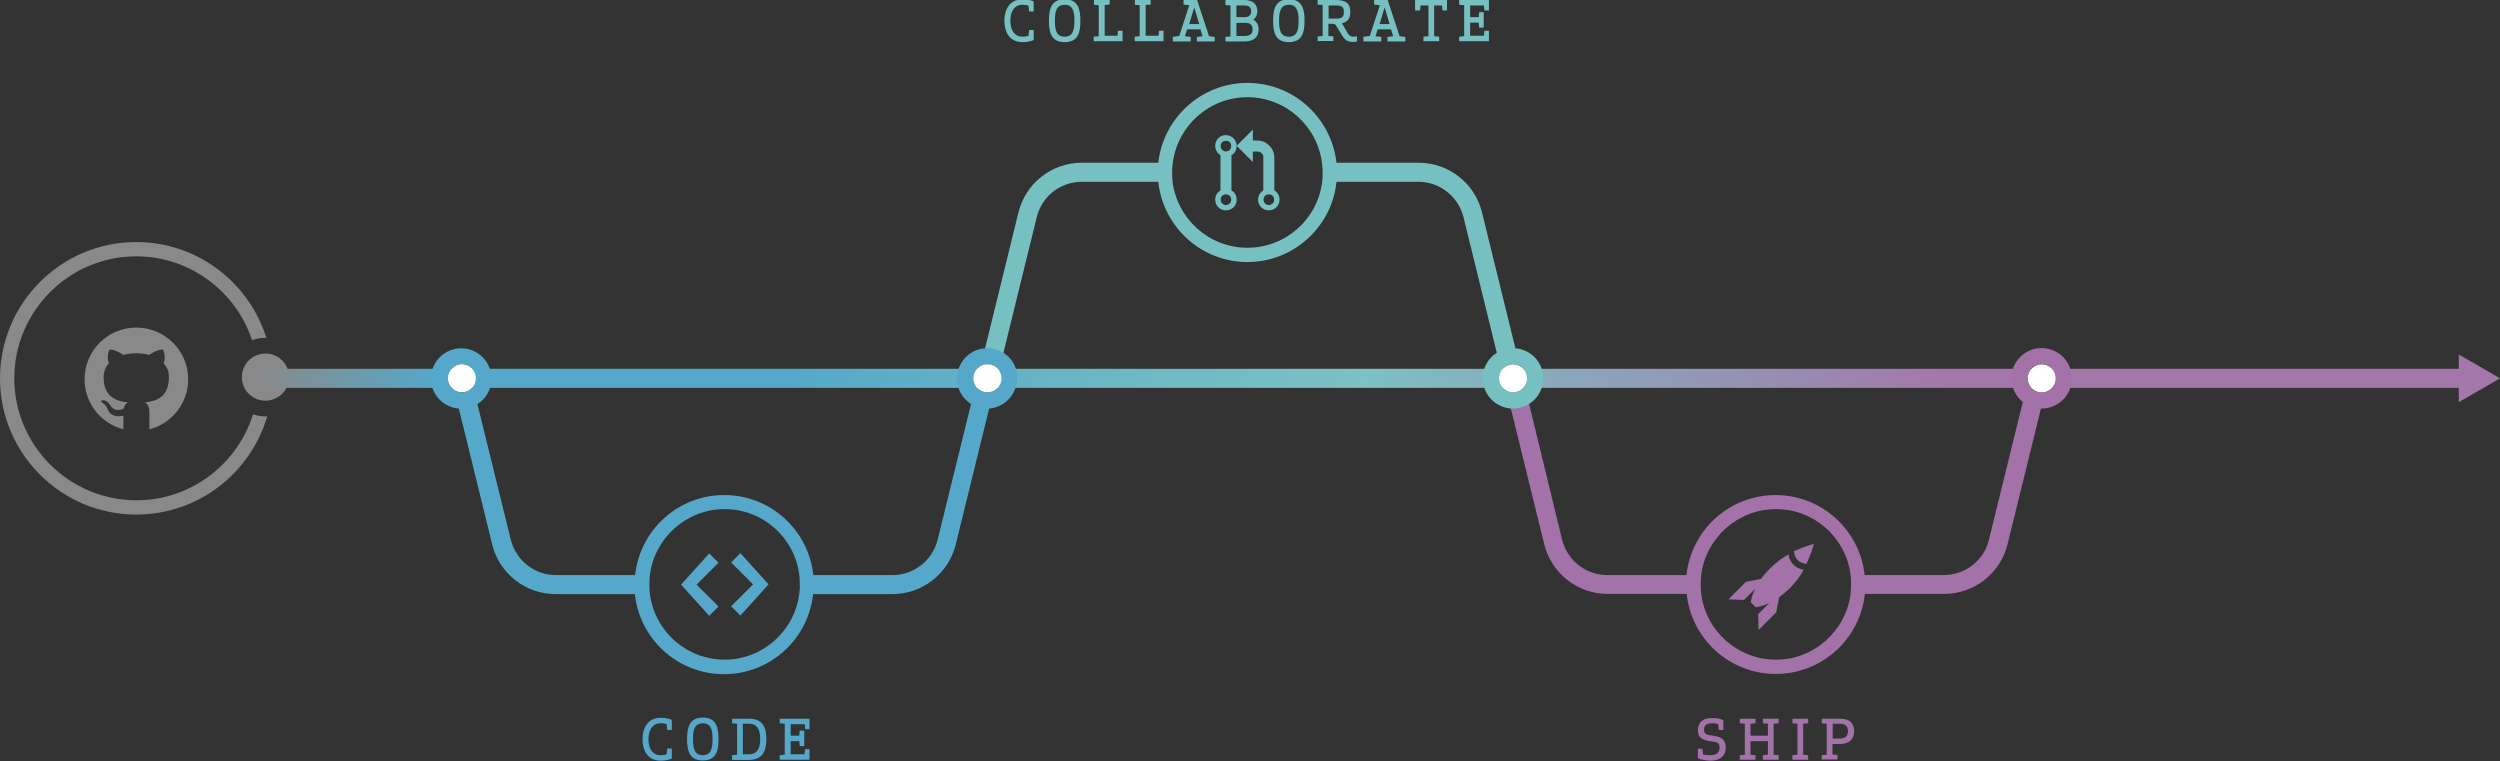 <svg xmlns="http://www.w3.org/2000/svg" version="1.1" id="Layer_1" x="0px" y="0px" width="1049.4px" height="319.5px" viewBox="0 0 1049.4 319.5" xml:space="preserve"><rect x="0" y="0" width="1049.4" height="319.5" fill="#333333" stroke="none"/><style>.s0{stop-color:#55A8C9;}</style><style type="text/css">
	.st0{fill:#2F3232;}
	.st1{fill:#2F3232;stroke:#FFFFFF;stroke-width:6;stroke-linecap:round;stroke-miterlimit:10;}
	.st2{fill:#FFFFFF;}
	.st3{fill:none;stroke:url(#SVGID_1_);stroke-width:8;stroke-linecap:round;stroke-miterlimit:10;}
	.st4{fill:url(#SVGID_2_);}
	.st5{fill:none;stroke:#E17946;stroke-width:8;stroke-linecap:round;stroke-miterlimit:10;}
	.st6{fill:none;stroke:#76C0C2;stroke-width:8;stroke-linecap:round;stroke-miterlimit:10;}
	.st7{fill:none;stroke:#A272A9;stroke-width:8;stroke-linecap:round;stroke-miterlimit:10;}
	.st8{fill:#2F3232;stroke:#F5D5C2;stroke-width:6.755;stroke-linecap:round;stroke-miterlimit:10;}
	.st9{fill:#2F3232;stroke:#E07E4F;stroke-width:6.755;stroke-linecap:round;stroke-miterlimit:10;}
	.st10{fill:#2F3232;stroke:#76C0C2;stroke-width:6.755;stroke-linecap:round;stroke-miterlimit:10;}
	.st11{fill:#2F3232;stroke:#A272A9;stroke-width:6.755;stroke-linecap:round;stroke-miterlimit:10;}
	.st12{fill:#2F3232;stroke:#76C0C2;stroke-width:6;stroke-linecap:round;stroke-miterlimit:10;}
	.st13{fill:#2F3232;stroke:#A272A9;stroke-width:6;stroke-linecap:round;stroke-miterlimit:10;}
	.st14{fill:#2F3232;stroke:#E17946;stroke-width:6;stroke-linecap:round;stroke-miterlimit:10;}
	.st15{fill:#E17946;}
	.st16{fill:#A272A9;}
	.st17{fill:#76C0C2;}
	.st18{fill:#898989;}
	.st19{fill:url(#SVGID_3_);}
	.st20{fill:#55A8C9;}
	.st21{display:none;}
	.st22{display:inline;}
	.st23{fill:none;stroke:url(#SVGID_4_);stroke-width:8;stroke-linecap:round;stroke-miterlimit:10;}
	.st24{fill:url(#SVGID_5_);}
	.st25{fill:#A477AA;}
</style><path class="st18" d="M111.5 174.8c-1.9 0-3.6-0.3-5.3-0.9 -6.5 20.9-26 36.1-48.9 36.1C29 210 6 187 6 158.8c0-28.2 23-51.2 51.2-51.2 22.6 0 41.9 14.8 48.6 35.2 1.7-0.6 3.6-1 5.6-1 0.1 0 0.3 0 0.4 0 -7.3-23.3-29-40.2-54.6-40.2C25.7 101.6 0 127.2 0 158.8 0 190.4 25.7 216 57.2 216c26 0 48-17.4 55-41.3C111.9 174.8 111.7 174.8 111.5 174.8z"/><path class="st18" d="M121.3 158.3c0 4.7-3.2 8.6-7.6 9.6 -0.7 0.2-1.5 0.3-2.3 0.3 -1.3 0-2.6-0.3-3.7-0.7 -3.6-1.5-6.2-5-6.2-9.2 0-4.1 2.5-7.6 6-9.1 1.2-0.5 2.5-0.8 3.9-0.8 0.7 0 1.4 0.1 2.1 0.2C118 149.6 121.3 153.5 121.3 158.3z"/><linearGradient id="SVGID_1_" gradientUnits="userSpaceOnUse" x1="107.45" y1="158.807" x2="1054.423" y2="158.807"><stop offset="0" stop-color="#898989"/><stop offset="8.083546e-02" stop-color="#55A8C9"/><stop offset="0.103" stop-color="#55A8C9"/><stop offset="0.236" stop-color="#55A8C9"/><stop offset="0.377" stop-color="#6DB7C5"/><stop offset="0.491" stop-color="#7CC1C3"/><stop offset="0.751" stop-color="#A477AA"/></linearGradient><path d="M1034.4 162.8H111.4c-2.2 0-4-1.8-4-4s1.8-4 4-4h922.9c2.2 0 4 1.8 4 4S1036.6 162.8 1034.4 162.8z" fill="url(#SVGID_1_)"/><path class="st2" d="M199.8 158.8c0 1.2-0.4 2.4-1 3.3v0c-1.1 1.6-2.9 2.6-4.9 2.6 -1 0-2-0.3-2.8-0.7 -1.8-1-3.1-3-3.1-5.2 0-3.3 2.7-6 5.9-6C197.2 152.9 199.8 155.5 199.8 158.8z"/><path class="st2" d="M863 158.8c0 2.8-2 5.2-4.6 5.8 -0.4 0.1-0.9 0.2-1.3 0.2 -2.8 0-5.2-2-5.8-4.6 -0.1-0.4-0.2-0.9-0.2-1.3 0-3.3 2.7-6 5.9-6C860.3 152.9 863 155.5 863 158.8z"/><path class="st16" d="M857 146.1c-7 0-12.7 5.7-12.7 12.7 0 4 1.9 7.6 4.8 9.9l-14.2 57.8c-2.1 8.8-10 14.9-19 14.9h-33.2c-2-18.9-18-33.6-37.4-33.6 -19.4 0-35.4 14.7-37.4 33.6h-33.2c-9 0-16.8-6.1-19-14.9L639 157.8c-0.5-2.1-2.7-3.5-4.8-2.9 -2.1 0.5-3.4 2.7-2.9 4.8l16.9 68.7c3 12.3 14 20.9 26.7 20.9H708c2 18.9 18 33.6 37.4 33.6 19.4 0 35.4-14.7 37.4-33.6H816c12.7 0 23.7-8.6 26.7-20.9l14-56.9c0.1 0 0.2 0 0.3 0 7 0 12.7-5.7 12.7-12.7S864 146.1 857 146.1zM776.8 249.3c-2 15.5-15.3 27.6-31.3 27.6 -16.1 0-29.4-12-31.4-27.6 -0.2-1.3-0.2-2.6-0.2-4 0-1.4 0.1-2.7 0.2-4 2-15.5 15.3-27.6 31.4-27.6 16.1 0 29.4 12.1 31.3 27.6 0.2 1.3 0.2 2.6 0.2 4C777 246.7 776.9 248 776.8 249.3zM851.3 160.1c-0.1-0.4-0.2-0.9-0.2-1.3 0-3.3 2.7-6 5.9-6 3.3 0 5.9 2.7 5.9 6 0 2.8-2 5.2-4.6 5.8 -0.4 0.1-0.9 0.2-1.3 0.2C854.2 164.7 851.9 162.8 851.3 160.1z"/><path class="st2" d="M641 158.8c0 3.3-2.7 5.9-5.9 5.9 -3.3 0-5.9-2.7-5.9-5.9 0-1.2 0.4-2.4 1-3.3 1.1-1.6 2.9-2.6 4.9-2.6 1 0 2 0.3 2.8 0.7C639.8 154.6 641 156.5 641 158.8z"/><path class="st17" d="M636.1 146.2l-14-57c-3-12.3-14-20.9-26.7-20.9H561c-2.1-18.8-18-33.5-37.4-33.5 -19.3 0-35.3 14.7-37.4 33.5h-32c-12.7 0-23.7 8.6-26.7 20.9l-14 57 -1.8 7.4c0.8-0.5 1.8-0.7 2.8-0.7 2 0 3.9 1.1 4.9 2.6l1.8-7.4 14-57c2.2-8.8 10-14.8 19-14.8h32c2 18.9 18 33.7 37.4 33.7 19.4 0 35.5-14.8 37.4-33.7h34.3c9 0 16.8 6.1 19 14.8l14 57c-3.6 2.2-5.9 6.2-5.9 10.7 0 7 5.7 12.7 12.7 12.7s12.7-5.7 12.7-12.7C647.8 152.1 642.6 146.7 636.1 146.2zM555 76.3c-1.9 15.6-15.2 27.7-31.4 27.7 -16.1 0-29.4-12.1-31.4-27.7 -0.1-1.3-0.2-2.6-0.2-3.9 0-1.4 0.1-2.8 0.3-4.1 2-15.5 15.3-27.5 31.3-27.5 16 0 29.3 12 31.3 27.5 0.2 1.3 0.3 2.7 0.3 4.1C555.2 73.7 555.2 75 555 76.3zM635.1 164.7c-3.3 0-5.9-2.7-5.9-5.9 0-1.2 0.4-2.4 1-3.3 1.1-1.6 2.9-2.6 4.9-2.6 1 0 2 0.3 2.8 0.7 1.8 1 3.1 3 3.1 5.2C641 162.1 638.4 164.7 635.1 164.7z"/><path class="st20" d="M421.2 148.1c-2-1.2-4.3-2-6.8-2 -0.3 0-0.7 0-1 0.1 -6.5 0.5-11.7 6-11.7 12.7 0 4.5 2.4 8.5 5.9 10.7l-14 56.9c-2.2 8.8-10 14.9-19 14.9h-33.2c-2-18.9-18-33.6-37.4-33.6 -19.4 0-35.4 14.7-37.4 33.6h-33.2c-9 0-16.8-6.1-19-14.9l-14-56.9c3.6-2.2 5.9-6.2 5.9-10.7 0-7-5.7-12.7-12.7-12.7s-12.7 5.7-12.7 12.7c0 6.7 5.2 12.1 11.7 12.6l14 57c3 12.3 14 20.9 26.7 20.9h33.2c2 18.9 18 33.6 37.4 33.6 19.4 0 35.4-14.7 37.4-33.6h33.2c12.7 0 23.7-8.6 26.7-20.9l14-57c6.5-0.5 11.7-6 11.7-12.6C427.2 154.3 424.8 150.3 421.2 148.1zM198.8 162.1L198.8 162.1c-1.1 1.6-2.9 2.6-4.9 2.6 -1 0-2-0.3-2.8-0.7 -1.8-1-3.1-3-3.1-5.2 0-3.3 2.7-6 5.9-6 3.3 0 5.9 2.7 5.9 6C199.8 160 199.5 161.2 198.8 162.1zM335.5 249.3c-2 15.5-15.3 27.6-31.3 27.6 -16.1 0-29.4-12-31.4-27.6 -0.2-1.3-0.2-2.6-0.2-4 0-1.4 0.1-2.7 0.2-4 2-15.5 15.3-27.6 31.4-27.6 16.1 0 29.4 12.1 31.3 27.6 0.2 1.3 0.2 2.6 0.2 4C335.8 246.7 335.7 248 335.5 249.3zM417.3 164c-0.8 0.5-1.8 0.7-2.8 0.7 -2.1 0-3.9-1.1-4.9-2.6 -0.6-0.9-1-2.1-1-3.3 0-2.3 1.3-4.2 3.1-5.2 0.8-0.5 1.8-0.7 2.8-0.7 2 0 3.9 1.1 4.9 2.6 0.6 0.9 1 2.1 1 3.3C420.4 161.1 419.2 163 417.3 164z"/><path class="st17" d="M429.2-0.3c2.1 0 3.7 0.4 4.7 0.9v4.2H432l-0.3-2.5c-0.9-0.2-1.6-0.3-2.5-0.3 -3.4 0-5.1 2.8-5.1 6.7s1.7 6.7 5.1 6.7c0.9 0 1.6-0.1 2.5-0.3l0.3-2.5h1.9v4.2c-1.1 0.5-2.6 0.9-4.7 0.9 -5.3 0-7.6-4.1-7.6-9S424-0.3 429.2-0.3z"/><path class="st17" d="M446.9 17.7c-5.8 0-6.6-4.4-6.6-9s0.8-9 6.6-9c5.8 0 6.6 4.4 6.6 9S452.8 17.7 446.9 17.7zM446.9 2c-3.6 0-4.1 3.1-4.1 6.7 0 3.6 0.5 6.7 4.1 6.7s4.1-3.1 4.1-6.7C451 5.1 450.5 2 446.9 2z"/><path class="st17" d="M461.3 2.2l-2.1-0.2V0h6.6v1.9l-2.1 0.2v12.9h5.4l0.2-2.1h1.9v4.4h-12.1v-1.9l2.1-0.2V2.2z"/><path class="st17" d="M478.5 2.2l-2.1-0.2V0h6.6v1.9l-2.1 0.2v12.9h5.4l0.2-2.1h1.9v4.4h-12.1v-1.9l2.1-0.2V2.2z"/><path class="st17" d="M492.6 15.4l2.4-0.3 4.2-12.9 -2.4-0.3V0h5.7l5 15.2 2.4 0.3v1.9h-7.5v-1.9l2.4-0.3 -0.9-2.9h-5.6l-0.9 2.9 2.4 0.3v1.9h-7.5V15.4zM499.2 10.1h4.2l-2.1-7L499.2 10.1z"/><path class="st17" d="M527.8 4.8c0 1.3-0.6 2.6-1.7 3.5 1.6 0.8 2.2 2.4 2.2 4.1 0 2.8-1.5 5-6 5h-7.9v-1.9l2.1-0.2v-13l-2.1-0.2V0h7.8C526.4 0 527.8 2.2 527.8 4.8zM522.3 2.3H519v4.9h3.5c2.1 0 2.7-1.3 2.7-2.5C525.2 3.5 524.7 2.3 522.3 2.3zM519 15.1h3.5c2.7 0 3.3-1.4 3.3-2.7 0-1.9-0.9-2.8-3.2-2.8H519V15.1z"/><path class="st17" d="M541 17.7c-5.8 0-6.6-4.4-6.6-9s0.8-9 6.6-9c5.8 0 6.6 4.4 6.6 9S546.8 17.7 541 17.7zM541 2c-3.6 0-4.1 3.1-4.1 6.7 0 3.6 0.5 6.7 4.1 6.7s4.1-3.1 4.1-6.7C545.1 5.1 544.5 2 541 2z"/><path class="st17" d="M566.8 5c0 2.5-0.9 4.2-3.6 4.8 0.2 0.2 0.4 0.5 0.6 0.8l2 3.5c0.6 1 1.4 1.3 2.2 1.3 0.7 0 1.2-0.1 1.6-0.2v2.2c-0.4 0.1-1.2 0.2-1.7 0.2 -2.1 0-3.4-0.7-4.7-3l-2.2-3.6c-0.5-0.8-0.7-0.9-1.5-1h-1.9v5.1l2.1 0.2v1.9h-6.6v-1.9l2.1-0.2v-13l-2.1-0.2V0h7.7C565.4 0 566.8 1.9 566.8 5zM557.7 7.8h3.5c2.5 0 2.9-1.2 2.9-2.8 0-1.5-0.4-2.7-2.9-2.7h-3.5V7.8z"/><path class="st17" d="M572.6 15.4l2.4-0.3 4.2-12.9 -2.4-0.3V0h5.7l5 15.2 2.4 0.3v1.9h-7.5v-1.9l2.4-0.3 -0.9-2.9h-5.6l-0.9 2.9 2.4 0.3v1.9h-7.5V15.4zM579.1 10.1h4.2l-2.1-7L579.1 10.1z"/><path class="st17" d="M607.4 0v4.4h-1.9l-0.2-2.1h-3.3v12.9l2.1 0.2v1.9h-6.6v-1.9l2.1-0.2V2.3h-3.3l-0.2 2.1H594V0H607.4z"/><path class="st17" d="M617.1 2.3v4.9h3.6l0.2-2.1h1.9v6.5h-1.9l-0.2-2.1h-3.6v5.5h5.8l0.2-2.1h1.9v4.4h-12.5v-1.9l2.1-0.2v-13l-2.1-0.2V0h12.5v4.4h-1.9l-0.2-2.1H617.1z"/><path class="st20" d="M277.3 301.3c2.1 0 3.7 0.4 4.7 0.9v4.2h-1.9l-0.3-2.5c-0.9-0.2-1.6-0.3-2.5-0.3 -3.4 0-5.1 2.8-5.1 6.7s1.7 6.7 5.1 6.7c0.9 0 1.6-0.1 2.5-0.3l0.3-2.5h1.9v4.2c-1.1 0.5-2.6 0.9-4.7 0.9 -5.3 0-7.6-4.1-7.6-9S272.1 301.3 277.3 301.3z"/><path class="st20" d="M295 319.2c-5.8 0-6.6-4.4-6.6-9s0.8-9 6.6-9c5.8 0 6.6 4.4 6.6 9S300.9 319.2 295 319.2zM295 303.6c-3.6 0-4.1 3.1-4.1 6.7 0 3.6 0.5 6.7 4.1 6.7 3.6 0 4.1-3.1 4.1-6.7C299.1 306.7 298.6 303.6 295 303.6z"/><path class="st20" d="M321.7 310.3c0 4.9-1.6 8.7-7.4 8.7h-7V317l2.1-0.2v-13l-2.1-0.2v-1.9h7C320.1 301.6 321.7 305.3 321.7 310.3zM311.8 316.6h2.6c3.6 0 4.7-2.7 4.7-6.4s-1.1-6.4-4.7-6.4h-2.6V316.6z"/><path class="st20" d="M331.9 303.9v4.9h3.6l0.2-2.1h1.9v6.5h-1.9l-0.2-2.1h-3.6v5.5h5.8l0.2-2.1h1.9v4.4h-12.5V317l2.1-0.2v-13l-2.1-0.2v-1.9h12.5v4.4H338l-0.2-2.1H331.9z"/><path class="st16" d="M715.3 306.4c0 1.9 1.3 2.1 3.6 2.4 3.5 0.4 5.5 1.6 5.5 5 0 2.5-1.3 5.5-6.6 5.5 -1.6 0-3.8-0.5-5.1-1v-4h1.9l0.3 2.4c0.8 0.2 1.6 0.3 2.9 0.3 3.1 0 4-1.4 4-3.2 0-1.9-0.9-2.3-3.4-2.6h0c-4.2-0.5-5.7-1.8-5.7-4.7 0-2.1 1-5.1 6-5.1 2.1 0 3.7 0.4 4.7 0.9v4.1h-1.9l-0.3-2.5c-0.9-0.2-1.6-0.3-2.5-0.3C715.9 303.6 715.3 304.9 715.3 306.4z"/><path class="st16" d="M734.8 308.8h7.3v-5l-2.1-0.2v-1.9h6.6v1.9l-2.1 0.2v13l2.1 0.2v1.9H740V317l2.1-0.2v-5.7h-7.3v5.7l2.1 0.2v1.9h-6.6V317l2.1-0.2v-13l-2.1-0.2v-1.9h6.6v1.9l-2.1 0.2V308.8z"/><path class="st16" d="M756.9 316.8l2.1 0.2v1.9h-6.6V317l2.1-0.2v-13l-2.1-0.2v-1.9h6.6v1.9l-2.1 0.2V316.8z"/><path class="st16" d="M778.3 306.9c0 2.8-1.5 5.4-6 5.4h-3.1v4.4l2.1 0.2v1.9h-6.6V317l2.1-0.2v-13l-2.1-0.2v-1.9h7.6C776.8 301.6 778.3 304.1 778.3 306.9zM769.3 310h3.1c2.8 0 3.3-1.7 3.3-3.1s-0.5-3.1-3.3-3.1h-3.1V310z"/><g id="Glyph_17_"><path class="st18" d="M57.2 137.5c-12 0-21.7 9.7-21.7 21.7 0 10.1 6.9 18.6 16.3 21v-5.7c-5.4 1.2-6.5-2.5-6.5-2.5 -0.9-2.2-2.1-2.8-2.1-2.8 -1.7-1.2 0.1-1.2 0.1-1.2 1.9 0.1 2.9 2 2.9 2 1.8 3.1 4.8 2 5.7 1.5 0.3-1.3 1-2.1 1.7-2.6 -4.9-0.5-10.1-2.3-10.1-10.6 0-2.3 0.8-4.3 2.2-5.8 -0.2-0.5-1-2.7 0.2-5.7 0 0 1.8-0.6 5.9 2.2 1.7-0.5 3.6-0.7 5.4-0.7 1.8 0 3.7 0.2 5.4 0.7 4.1-2.8 5.9-2.2 5.9-2.2 1.2 3 0.4 5.1 0.2 5.7 1.4 1.5 2.2 3.4 2.2 5.8 0 8.4-5.2 10.1-10 10.6 0.9 0.6 1.8 1.7 1.8 3.9v7.4c9.4-2.4 16.3-10.9 16.3-21C79 147.2 69.2 137.5 57.2 137.5z"/></g><path class="st20" d="M301.6 236.2l-9.2 9.2 9.2 9.2 -3.9 3.9 -11.8-13.1 11.8-13.1L301.6 236.2zM322.6 245.3l-11.8 13.1 -3.9-3.9 9.2-9.2 -9.2-9.2 3.9-3.9L322.6 245.3z"/><path class="st17" d="M517.8 58.1c0.8 0.8 1.3 1.9 1.3 3.2 0 0.8-0.2 1.6-0.6 2.3s-1 1.2-1.6 1.6v14.7c0.7 0.4 1.2 0.9 1.6 1.6s0.6 1.4 0.6 2.3c0 1.3-0.5 2.4-1.3 3.2s-1.9 1.3-3.2 1.3c-1.3 0-2.4-0.5-3.2-1.3s-1.3-1.9-1.3-3.2c0-0.8 0.2-1.6 0.6-2.3s1-1.2 1.6-1.6V65.1c-0.7-0.4-1.2-0.9-1.6-1.6s-0.6-1.4-0.6-2.3c0-1.3 0.5-2.4 1.3-3.2s1.9-1.3 3.2-1.3C515.9 56.8 517 57.2 517.8 58.1zM516.2 62.9c0.4-0.4 0.6-0.9 0.6-1.6s-0.2-1.2-0.6-1.6 -0.9-0.6-1.6-0.6 -1.2 0.2-1.6 0.6 -0.6 0.9-0.6 1.6 0.2 1.2 0.6 1.6 0.9 0.6 1.6 0.7C515.3 63.5 515.8 63.3 516.2 62.9zM516.2 85.4c0.4-0.4 0.6-0.9 0.6-1.6s-0.2-1.2-0.6-1.6 -0.9-0.6-1.6-0.6 -1.2 0.2-1.6 0.6 -0.6 0.9-0.6 1.6 0.2 1.2 0.6 1.6 0.9 0.6 1.6 0.7C515.3 86 515.8 85.8 516.2 85.4zM536.5 81.5c0.4 0.7 0.6 1.4 0.6 2.3 0 1.3-0.5 2.4-1.3 3.2s-1.9 1.3-3.2 1.3c-1.3 0-2.4-0.5-3.2-1.3s-1.3-1.9-1.3-3.2c0-0.8 0.2-1.6 0.6-2.3s1-1.2 1.6-1.6V65.8c0-0.6-0.3-1.1-0.7-1.5s-1-0.7-1.5-0.7h-2.2V68l-6.8-6.8 6.8-6.8V59c0 0 0 0 0.3 0h2c1.8 0.1 3.3 0.8 4.6 2.1s2 2.9 2.1 4.6v8.3c0 3.5 0 5.4 0 5.8C535.6 80.3 536.1 80.8 536.5 81.5zM534.2 85.4c0.4-0.4 0.6-0.9 0.6-1.6s-0.2-1.2-0.6-1.6 -0.9-0.6-1.6-0.6 -1.2 0.2-1.6 0.6 -0.6 0.9-0.6 1.6 0.2 1.2 0.6 1.6 0.9 0.6 1.6 0.7C533.3 86 533.8 85.8 534.2 85.4z"/><path class="st16" d="M751.4 235c0.4 0.7 0.8 1.4 1.4 2 0.6 0.6 1.2 1.1 2 1.4 0.7 0.4 1.5 0.6 2.3 0.8 -0.7 1.3-1.6 2.6-2.5 3.9 -1 1.3-2.1 2.6-3.3 3.8 -1.6 1.5-3.1 2.8-4.5 3.8l-1.2 6.3 -7.4 7.4 -0.2-6.6 4.7-4.7c-1.7 0.8-3.1 1.3-4.1 1.5 -1 0.2-1.6 0.3-1.6 0.3l-2.1-2.1c0 0 0.1-0.5 0.3-1.5s0.7-2.4 1.5-4.1l-4.6 4.6 -6.6-0.2 7.4-7.4 6.3-1.2c1-1.4 2.3-2.9 3.9-4.5 1.2-1.2 2.5-2.3 3.8-3.3s2.6-1.8 3.9-2.5C750.8 233.5 751 234.3 751.4 235zM759 229c1.6-0.5 2.4-0.7 2.4-0.7 0 0-0.2 0.8-0.7 2.4s-1.3 3.5-2.4 6c-1.6-0.2-2.8-0.7-3.7-1.6s-1.4-2.1-1.6-3.7C755.5 230.3 757.4 229.5 759 229z"/><circle class="st2" cx="414.5" cy="158.8" r="5.9"/><polygon class="st25" points="1032.1 168.8 1049.4 158.8 1032.1 148.8 "/></svg>